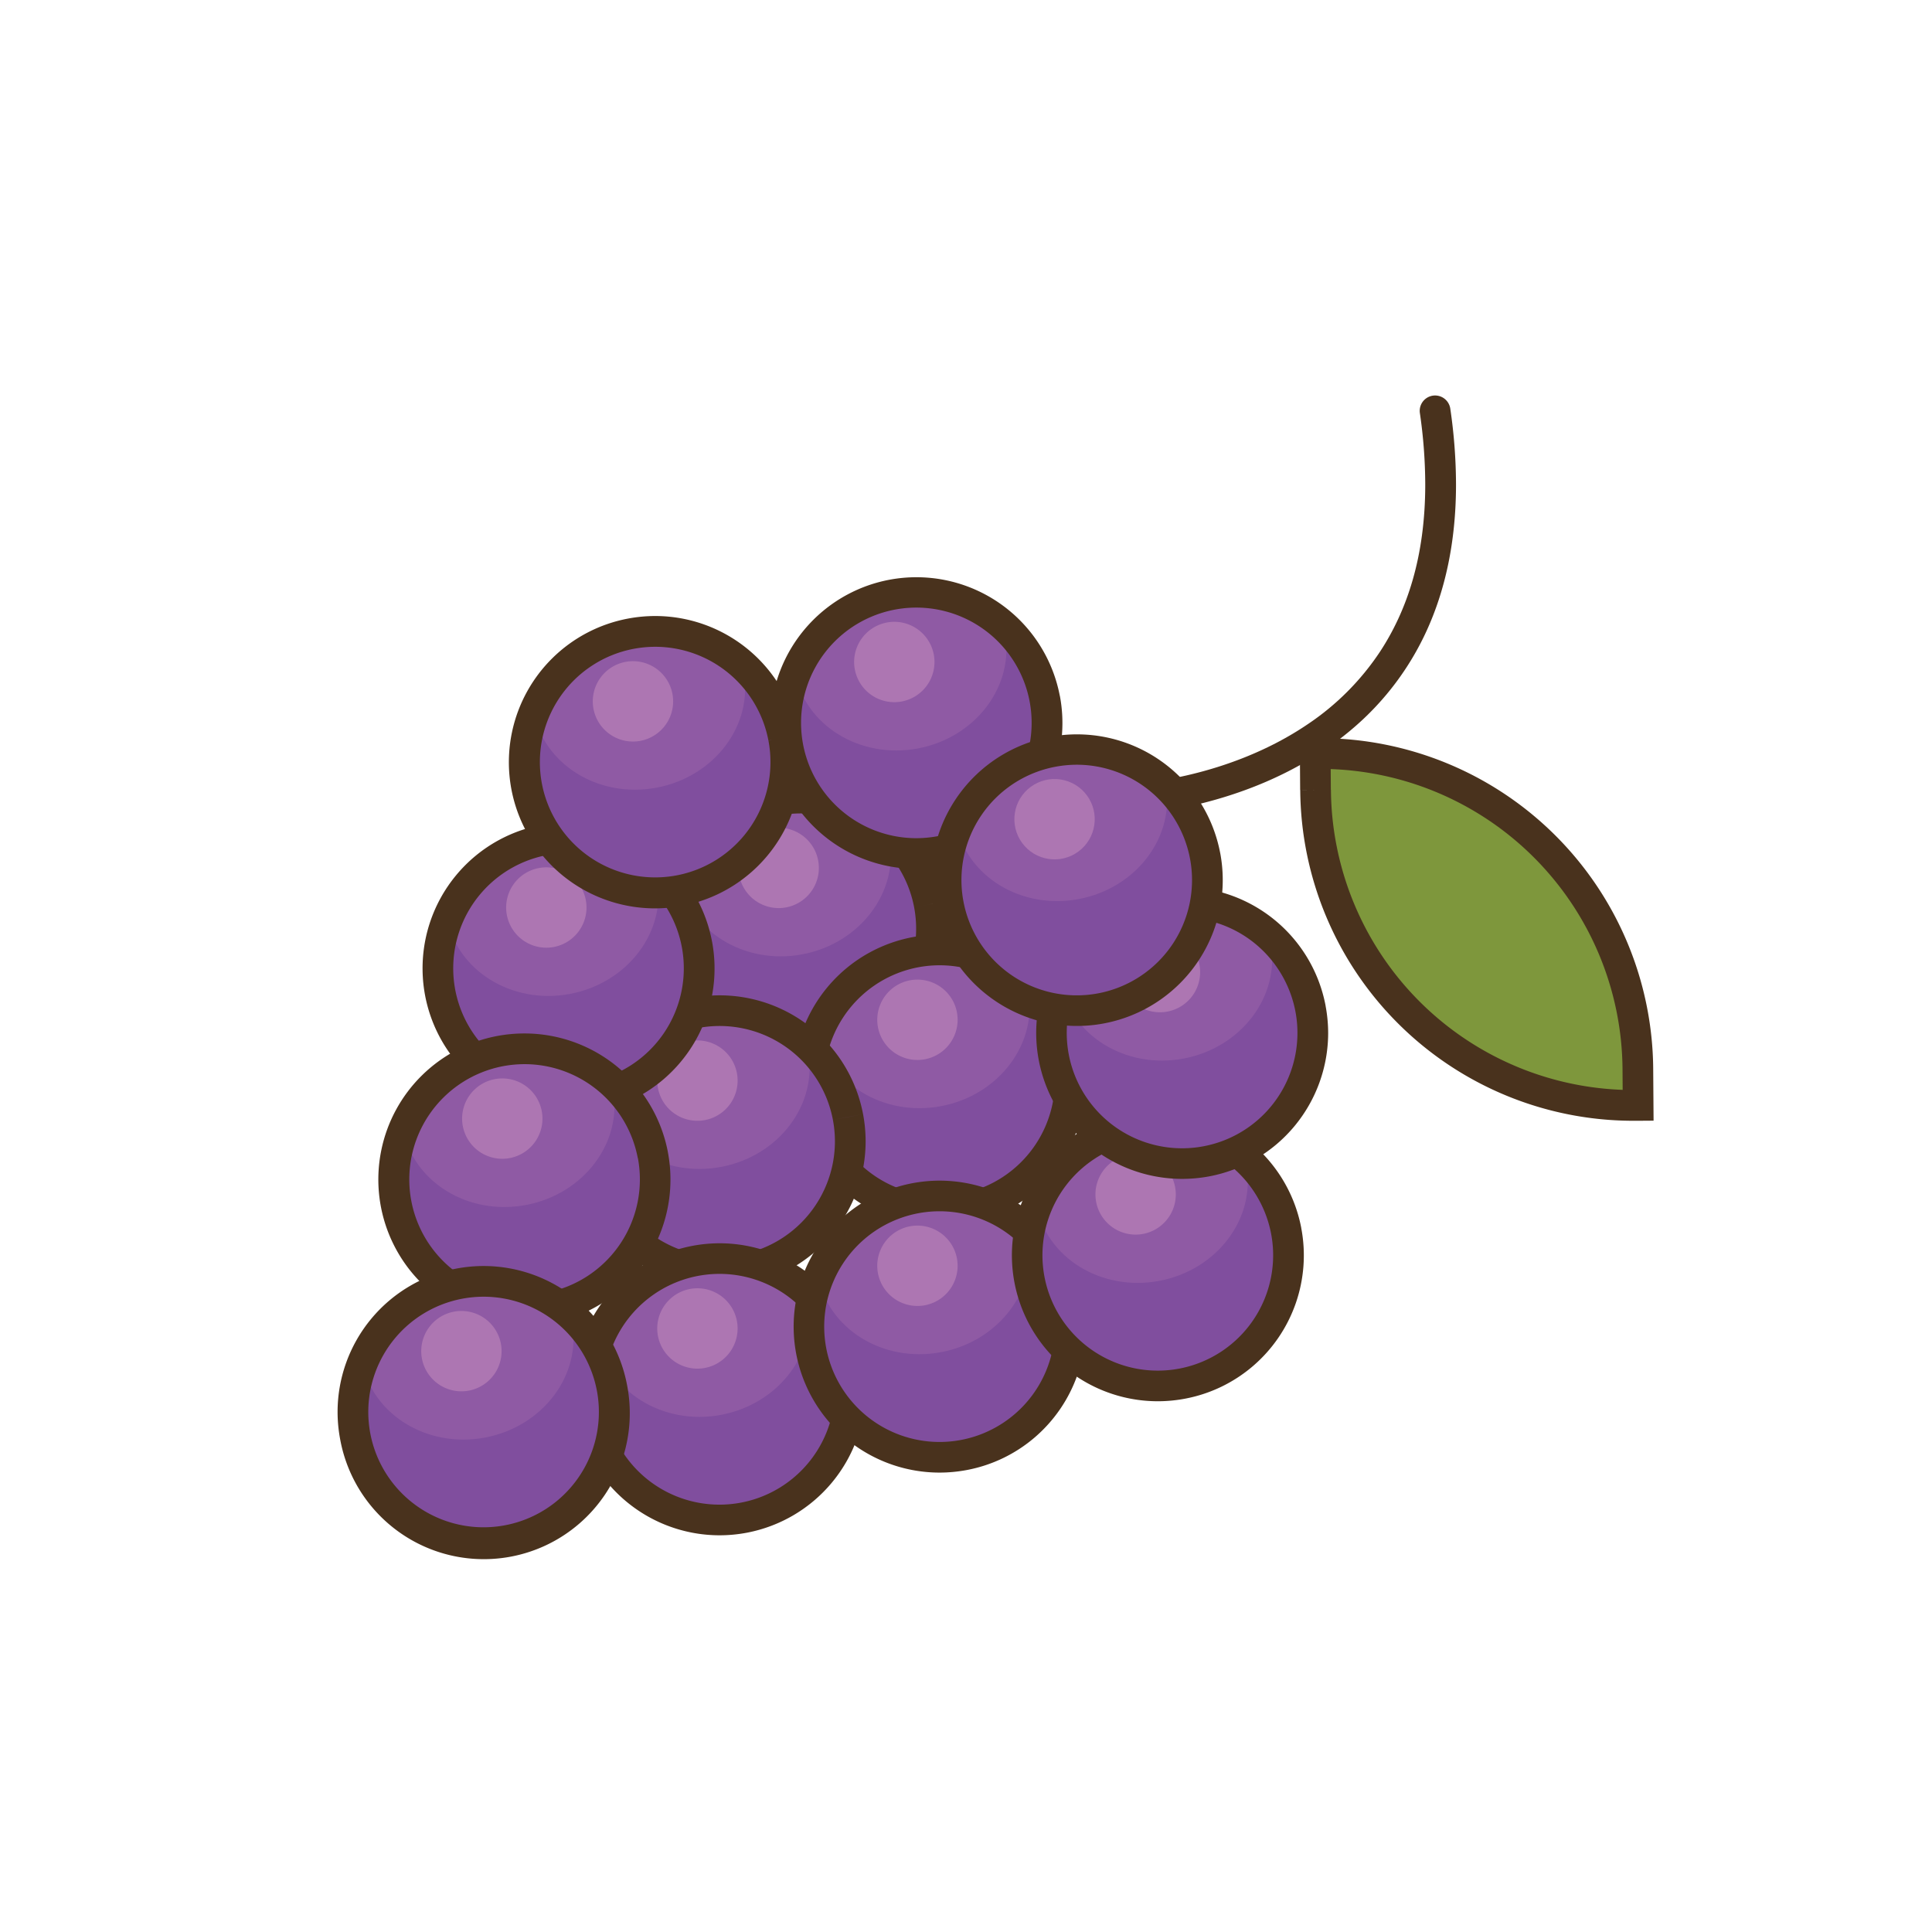 <?xml version="1.0" encoding="UTF-8"?>
<!DOCTYPE svg PUBLIC '-//W3C//DTD SVG 1.0//EN'
          'http://www.w3.org/TR/2001/REC-SVG-20010904/DTD/svg10.dtd'>
<svg contentScriptType="text/ecmascript" width="100pt" xmlns:xlink="http://www.w3.org/1999/xlink" zoomAndPan="magnify" contentStyleType="text/css" height="100.0pt" viewBox="0 0 1080 1080" id="Layer_1" data-name="Layer 1" preserveAspectRatio="xMidYMid meet" xmlns="http://www.w3.org/2000/svg" version="1.0"
><defs
  ><style xml:space="preserve"
    >.cls-1{fill:none;}.cls-2{fill:#7e973c;}.cls-3{fill:#49321d;}.cls-4{fill:#804e9e;}.cls-5{clip-path:url(#clip-path);}.cls-6{fill:#8f5aa4;}.cls-7{fill:#ad76b2;}.cls-8{clip-path:url(#clip-path-2);}.cls-9{clip-path:url(#clip-path-3);}.cls-10{clip-path:url(#clip-path-4);}.cls-11{clip-path:url(#clip-path-5);}.cls-12{clip-path:url(#clip-path-6);}.cls-13{clip-path:url(#clip-path-7);}.cls-14{clip-path:url(#clip-path-8);}.cls-15{clip-path:url(#clip-path-9);}.cls-16{clip-path:url(#clip-path-10);}.cls-17{clip-path:url(#clip-path-11);}.cls-18{clip-path:url(#clip-path-12);}.cls-19{clip-path:url(#clip-path-13);}</style
    ><clipPath id="clip-path"
    ><circle r="73.03" class="cls-1" cx="447.7" transform="translate(-123.62 898.03) rotate(-82.78)" cy="519.15"
    /></clipPath
    ><clipPath id="clip-path-2"
    ><circle r="73.03" class="cls-1" cx="525.26" transform="translate(-173.95 993.74) rotate(-78.12)" cy="604.04"
    /></clipPath
    ><clipPath id="clip-path-3"
    ><circle r="73.03" class="cls-1" cx="402.27" transform="translate(-329.05 822.54) rotate(-71.93)" cy="638.01"
    /></clipPath
    ><clipPath id="clip-path-4"
    ><circle r="73.03" class="cls-1" cx="317.81" transform="translate(-289.67 383.27) rotate(-45)" cy="541.3"
    /></clipPath
    ><clipPath id="clip-path-5"
    ><circle r="73.03" class="cls-1" cx="366.24" transform="translate(-79.31 83.8) rotate(-11.79)" cy="426.02"
    /></clipPath
    ><clipPath id="clip-path-6"
    ><circle r="73.03" class="cls-1" cx="512.29" transform="translate(-135.69 480.6) rotate(-45)" cy="404.09"
    /></clipPath
    ><clipPath id="clip-path-7"
    ><circle r="73.03" class="cls-1" cx="402.27" transform="translate(-406.06 1110.6) rotate(-85.07)" cy="776.61"
    /></clipPath
    ><clipPath id="clip-path-8"
    ><path class="cls-1" d="M365,645.72a73,73,0,1,1-85.33-58.18A73,73,0,0,1,365,645.72Z"
    /></clipPath
    ><clipPath id="clip-path-9"
    ><circle r="73.03" class="cls-1" cx="270.33" transform="translate(-478.93 422.33) rotate(-45)" cy="789.29"
    /></clipPath
    ><clipPath id="clip-path-10"
    ><circle r="73.03" class="cls-1" cx="525.26" transform="translate(-370.53 588.61) rotate(-45)" cy="741.57"
    /></clipPath
    ><clipPath id="clip-path-11"
    ><path class="cls-1" d="M719,688.12a73,73,0,1,1-85.33-58.18A73,73,0,0,1,719,688.12Z"
    /></clipPath
    ><clipPath id="clip-path-12"
    ><circle r="73.03" class="cls-1" cx="660.83" transform="translate(-214.73 636.39) rotate(-45)" cy="577.4"
    /></clipPath
    ><clipPath id="clip-path-13"
    ><path class="cls-1" d="M673.66,478.38a73,73,0,1,1-85.33-58.18A73,73,0,0,1,673.66,478.38Z"
    /></clipPath
  ></defs
  ><title
  >Grapes</title
  ><path class="cls-2" d="M735.37,441.57l-.14-20.33h1.41A177.64,177.64,0,0,1,915.55,597.59l.14,20.33h-1.41A177.64,177.64,0,0,1,735.37,441.57Z"
  /><path class="cls-3" d="M735.37,441.57l8.58-.07-.14-20.32-8.58.06.06,8.58h2.65A169.06,169.06,0,0,1,907,597.66l.14,20.32,8.58-.06-.06-8.58H913A169.08,169.08,0,0,1,744,441.5l-8.58.07-8.58.06A186.23,186.23,0,0,0,913,626.52h2.78l8.58-.06-.21-28.91A186.23,186.23,0,0,0,737.94,412.64h-2.77l-8.58.06.2,28.91Z"
  /><path class="cls-3" d="M635.25,455.12a192.61,192.61,0,0,0,28-4.07c24.83-5.28,62.13-17.14,93.76-44.52a157.68,157.68,0,0,0,40.39-53.72c10.29-22.41,16.52-49.54,16.52-82.05a295.15,295.15,0,0,0-3.2-42.32,8.58,8.58,0,1,0-17,2.46,279.59,279.59,0,0,1,3,39.86c0,40.46-10.21,70.55-25.24,93.47a145.73,145.73,0,0,1-40.36,40.55C708.74,420,684.4,428.42,665.71,432.9a216.21,216.21,0,0,1-22.8,4.24c-2.77.35-4.94.57-6.39.69l-1.63.12-.38,0h-.09a8.58,8.58,0,0,0,.83,17.14Z"
  /><circle r="73.03" class="cls-4" cx="447.7" transform="translate(-123.62 898.03) rotate(-82.78)" cy="519.15"
  /><g class="cls-5"
  ><ellipse rx="59.74" ry="54.58" class="cls-6" cx="438.43" transform="translate(-81.55 89.86) rotate(-10.71)" cy="479.81"
    /><path class="cls-7" d="M457.36,481a22.46,22.46,0,1,1-26.25-17.9A22.47,22.47,0,0,1,457.36,481Z"
  /></g
  ><path class="cls-3" d="M519.45,505.58,511,507.17a64.44,64.44,0,0,1-51.34,75.31,65.52,65.52,0,0,1-12.07,1.13A64.45,64.45,0,1,1,511,507.17l8.43-1.59,8.43-1.6a81.38,81.38,0,1,0,1.44,15.25A81.3,81.3,0,0,0,527.88,504Z"
  /><circle r="73.03" class="cls-4" cx="525.26" transform="translate(-173.95 993.74) rotate(-78.12)" cy="604.04"
  /><g class="cls-8"
  ><path class="cls-6" d="M574.69,553.6c5.6,29.61-16.14,58.59-48.56,64.73s-63.24-12.91-68.84-42.52,16.13-58.6,48.55-64.73S569.08,524,574.69,553.6Z"
    /><path class="cls-7" d="M534.92,565.87A22.46,22.46,0,1,1,508.68,548,22.46,22.46,0,0,1,534.92,565.87Z"
  /></g
  ><path class="cls-3" d="M597,590.47l-8.43,1.59a64.46,64.46,0,0,1-51.34,75.31,65.52,65.52,0,0,1-12.07,1.13,64.45,64.45,0,1,1,63.41-76.44l8.43-1.59,8.43-1.6a81.6,81.6,0,1,0-80.27,96.79,82.74,82.74,0,0,0,15.26-1.43,81.51,81.51,0,0,0,65-95.36Z"
  /><circle r="73.03" class="cls-4" cx="402.27" transform="translate(-329.05 822.54) rotate(-71.93)" cy="638.01"
  /><g class="cls-9"
  ><path class="cls-6" d="M451.7,587.57c5.6,29.61-16.13,58.59-48.55,64.73s-63.25-12.91-68.85-42.52,16.14-58.6,48.56-64.73S446.1,558,451.7,587.57Z"
    /><path class="cls-7" d="M411.93,599.84A22.46,22.46,0,1,1,385.69,582,22.45,22.45,0,0,1,411.93,599.84Z"
  /></g
  ><path class="cls-3" d="M474,624.44,465.6,626a65.49,65.49,0,0,1,1.13,12.06,64.47,64.47,0,0,1-52.48,63.25,65.49,65.49,0,0,1-12.06,1.13A64.45,64.45,0,1,1,465.6,626l8.43-1.59,8.43-1.6a81.6,81.6,0,1,0-80.27,96.79,82.63,82.63,0,0,0,15.25-1.43,81.66,81.66,0,0,0,66.45-80.11,82.72,82.72,0,0,0-1.43-15.25Z"
  /><circle r="73.03" class="cls-4" cx="317.81" transform="translate(-289.67 383.27) rotate(-45)" cy="541.3"
  /><g class="cls-10"
  ><ellipse rx="59.74" ry="54.58" class="cls-6" cx="308.54" transform="translate(-87.92 66.09) rotate(-10.71)" cy="501.96"
    /><path class="cls-7" d="M327.47,503.13a22.46,22.46,0,1,1-26.24-17.89A22.47,22.47,0,0,1,327.47,503.13Z"
  /></g
  ><path class="cls-3" d="M389.56,527.73l-8.43,1.59a64.46,64.46,0,0,1-51.34,75.31,65.49,65.49,0,0,1-12.06,1.13,64.45,64.45,0,1,1,63.4-76.44l8.43-1.59,8.43-1.6a81.6,81.6,0,1,0-80.26,96.79A82.63,82.63,0,0,0,333,621.49a81.51,81.51,0,0,0,65-95.36Z"
  /><circle r="73.03" class="cls-4" cx="366.24" transform="translate(-79.31 83.8) rotate(-11.79)" cy="426.02"
  /><g class="cls-11"
  ><path class="cls-6" d="M415.66,375.57c5.61,29.62-16.13,58.6-48.55,64.73s-63.24-12.9-68.85-42.52,16.14-58.59,48.56-64.73S410.06,346,415.66,375.57Z"
    /><path class="cls-7" d="M375.89,387.85A22.46,22.46,0,1,1,349.65,370,22.45,22.45,0,0,1,375.89,387.85Z"
  /></g
  ><path class="cls-3" d="M438,412.44l-8.43,1.6a64.45,64.45,0,1,1-75.3-51.35,65.49,65.49,0,0,1,12.06-1.13A64.45,64.45,0,0,1,429.56,414l8.43-1.6,8.43-1.59a81.61,81.61,0,0,0-80.1-66.45,82.55,82.55,0,0,0-15.25,1.43,81.7,81.7,0,1,0,95.35,65Z"
  /><circle r="73.03" class="cls-4" cx="512.29" transform="translate(-135.69 480.6) rotate(-45)" cy="404.09"
  /><g class="cls-12"
  ><path class="cls-6" d="M561.72,353.65c5.6,29.61-16.14,58.59-48.56,64.73s-63.24-12.91-68.84-42.52,16.13-58.6,48.55-64.73S556.12,324,561.72,353.65Z"
    /><path class="cls-7" d="M522,365.92A22.46,22.46,0,1,1,495.71,348,22.45,22.45,0,0,1,522,365.92Z"
  /></g
  ><path class="cls-3" d="M584,390.52l-8.43,1.59a64.46,64.46,0,0,1-51.34,75.31,65.49,65.49,0,0,1-12.06,1.13,64.45,64.45,0,1,1,63.4-76.44l8.43-1.59,8.43-1.6A81.61,81.61,0,0,0,430.67,404a82.63,82.63,0,0,0,1.43,15.25,81.66,81.66,0,0,0,80.11,66.45,82.72,82.72,0,0,0,15.25-1.43,81.51,81.51,0,0,0,65-95.36Z"
  /><circle r="73.03" class="cls-4" cx="402.27" transform="translate(-406.06 1110.6) rotate(-85.07)" cy="776.61"
  /><g class="cls-13"
  ><path class="cls-6" d="M451.7,726.17c5.6,29.61-16.13,58.59-48.55,64.73S339.9,778,334.3,748.38s16.14-58.6,48.56-64.73S446.1,696.55,451.7,726.17Z"
    /><path class="cls-7" d="M411.93,738.44a22.46,22.46,0,1,1-26.24-17.89A22.45,22.45,0,0,1,411.93,738.44Z"
  /></g
  ><path class="cls-3" d="M474,763l-8.43,1.59a65.49,65.49,0,0,1,1.13,12.06,64.5,64.5,0,1,1-1.13-12.06L474,763l8.43-1.6A81.66,81.66,0,0,0,402.35,695a82.63,82.63,0,0,0-15.25,1.43,81.62,81.62,0,0,0,15.09,161.81,82.63,82.63,0,0,0,15.25-1.43,81.66,81.66,0,0,0,66.45-80.11,82.63,82.63,0,0,0-1.43-15.25Z"
  /><path class="cls-4" d="M365,645.72a73,73,0,1,1-85.33-58.18A73,73,0,0,1,365,645.72Z"
  /><g class="cls-14"
  ><path class="cls-6" d="M342.62,608.85c5.61,29.62-16.13,58.6-48.55,64.74s-63.24-12.91-68.85-42.52,16.14-58.6,48.56-64.74S337,579.24,342.62,608.85Z"
    /><path class="cls-7" d="M302.85,621.13a22.46,22.46,0,1,1-26.24-17.89A22.45,22.45,0,0,1,302.85,621.13Z"
  /></g
  ><path class="cls-3" d="M365,645.72l-8.43,1.6A64.45,64.45,0,1,1,281.21,596a65.6,65.6,0,0,1,12.07-1.13,64.45,64.45,0,0,1,63.24,52.48l8.43-1.6,8.43-1.59a81.61,81.61,0,0,0-80.1-66.45A82.74,82.74,0,0,0,278,579.11a81.65,81.65,0,1,0,95.36,65Z"
  /><circle r="73.03" class="cls-4" cx="270.33" transform="translate(-478.93 422.33) rotate(-45)" cy="789.29"
  /><g class="cls-15"
  ><ellipse rx="59.74" ry="54.58" class="cls-6" cx="261.06" transform="translate(-134.85 61.6) rotate(-10.71)" cy="749.95"
    /><path class="cls-7" d="M280,751.12a22.46,22.46,0,1,1-26.24-17.89A22.46,22.46,0,0,1,280,751.12Z"
  /></g
  ><path class="cls-3" d="M342.08,775.71l-8.43,1.6a64.45,64.45,0,0,1-126.65,24,65.49,65.49,0,0,1-1.13-12.06A64.47,64.47,0,0,1,258.35,726a65.49,65.49,0,0,1,12.06-1.13,64.45,64.45,0,0,1,63.24,52.48l8.43-1.6,8.43-1.59a81.61,81.61,0,0,0-80.1-66.45,82.55,82.55,0,0,0-15.25,1.43,81.63,81.63,0,0,0-66.45,80.11,82.63,82.63,0,0,0,1.43,15.25,81.61,81.61,0,1,0,160.37-30.34Z"
  /><circle r="73.03" class="cls-4" cx="525.26" transform="translate(-370.53 588.61) rotate(-45)" cy="741.57"
  /><g class="cls-16"
  ><path class="cls-6" d="M574.69,691.13c5.6,29.61-16.14,58.59-48.56,64.73S462.89,743,457.29,713.34s16.13-58.6,48.55-64.73S569.08,661.51,574.69,691.13Z"
    /><path class="cls-7" d="M534.92,703.4a22.46,22.46,0,1,1-26.24-17.89A22.46,22.46,0,0,1,534.92,703.4Z"
  /></g
  ><path class="cls-3" d="M597,728l-8.43,1.59a64.48,64.48,0,1,1-22.43-37.83,64.66,64.66,0,0,1,22.43,37.83L597,728l8.43-1.6a81.6,81.6,0,1,0-80.26,96.79,82.72,82.72,0,0,0,15.25-1.43,81.51,81.51,0,0,0,65-95.36Z"
  /><path class="cls-4" d="M719,688.12a73,73,0,1,1-85.33-58.18A73,73,0,0,1,719,688.12Z"
  /><g class="cls-17"
  ><ellipse rx="59.74" ry="54.58" class="cls-6" cx="637.95" transform="translate(-111.99 130.12) rotate(-10.71)" cy="662.35"
    /><path class="cls-7" d="M656.89,663.52a22.46,22.46,0,1,1-26.25-17.89A22.46,22.46,0,0,1,656.89,663.52Z"
  /></g
  ><path class="cls-3" d="M719,688.12l-8.43,1.59a64.48,64.48,0,1,1-22.43-37.83,64.66,64.66,0,0,1,22.43,37.83l8.43-1.59,8.43-1.6a81.6,81.6,0,1,0-80.27,96.79,82.55,82.55,0,0,0,15.25-1.43,81.51,81.51,0,0,0,65-95.36Z"
  /><circle r="73.03" class="cls-4" cx="660.83" transform="translate(-214.73 636.39) rotate(-45)" cy="577.4"
  /><g class="cls-18"
  ><path class="cls-6" d="M710.26,527c5.6,29.61-16.14,58.59-48.56,64.73s-63.24-12.91-68.84-42.52,16.14-58.6,48.55-64.73S704.66,497.34,710.26,527Z"
    /><path class="cls-7" d="M670.49,539.23a22.46,22.46,0,1,1-26.24-17.89A22.45,22.45,0,0,1,670.49,539.23Z"
  /></g
  ><path class="cls-3" d="M732.59,563.83l-8.44,1.59a64.48,64.48,0,1,1-22.43-37.83,64.66,64.66,0,0,1,22.43,37.83l8.44-1.59,8.43-1.6A81.6,81.6,0,1,0,660.75,659,82.63,82.63,0,0,0,676,657.59a81.66,81.66,0,0,0,66.45-80.11A82.63,82.63,0,0,0,741,562.23Z"
  /><path class="cls-4" d="M673.66,478.38a73,73,0,1,1-85.33-58.18A73,73,0,0,1,673.66,478.38Z"
  /><g class="cls-19"
  ><ellipse rx="59.74" ry="54.58" class="cls-6" cx="592.63" transform="matrix(0.98, -0.19, 0.19, 0.98, -73.81, 118.07)" cy="452.62"
    /><circle r="22.46" class="cls-7" cx="589.5" transform="translate(-156.69 437.07) rotate(-36.24)" cy="457.96"
  /></g
  ><path class="cls-3" d="M673.66,478.38l-8.43,1.6a64.45,64.45,0,1,1-75.31-51.35A65.51,65.51,0,0,1,602,427.49,64.47,64.47,0,0,1,665.23,480l8.43-1.6,8.43-1.59A81.5,81.5,0,1,0,683.52,492a81.35,81.35,0,0,0-1.43-15.25Z"
/></svg
>

